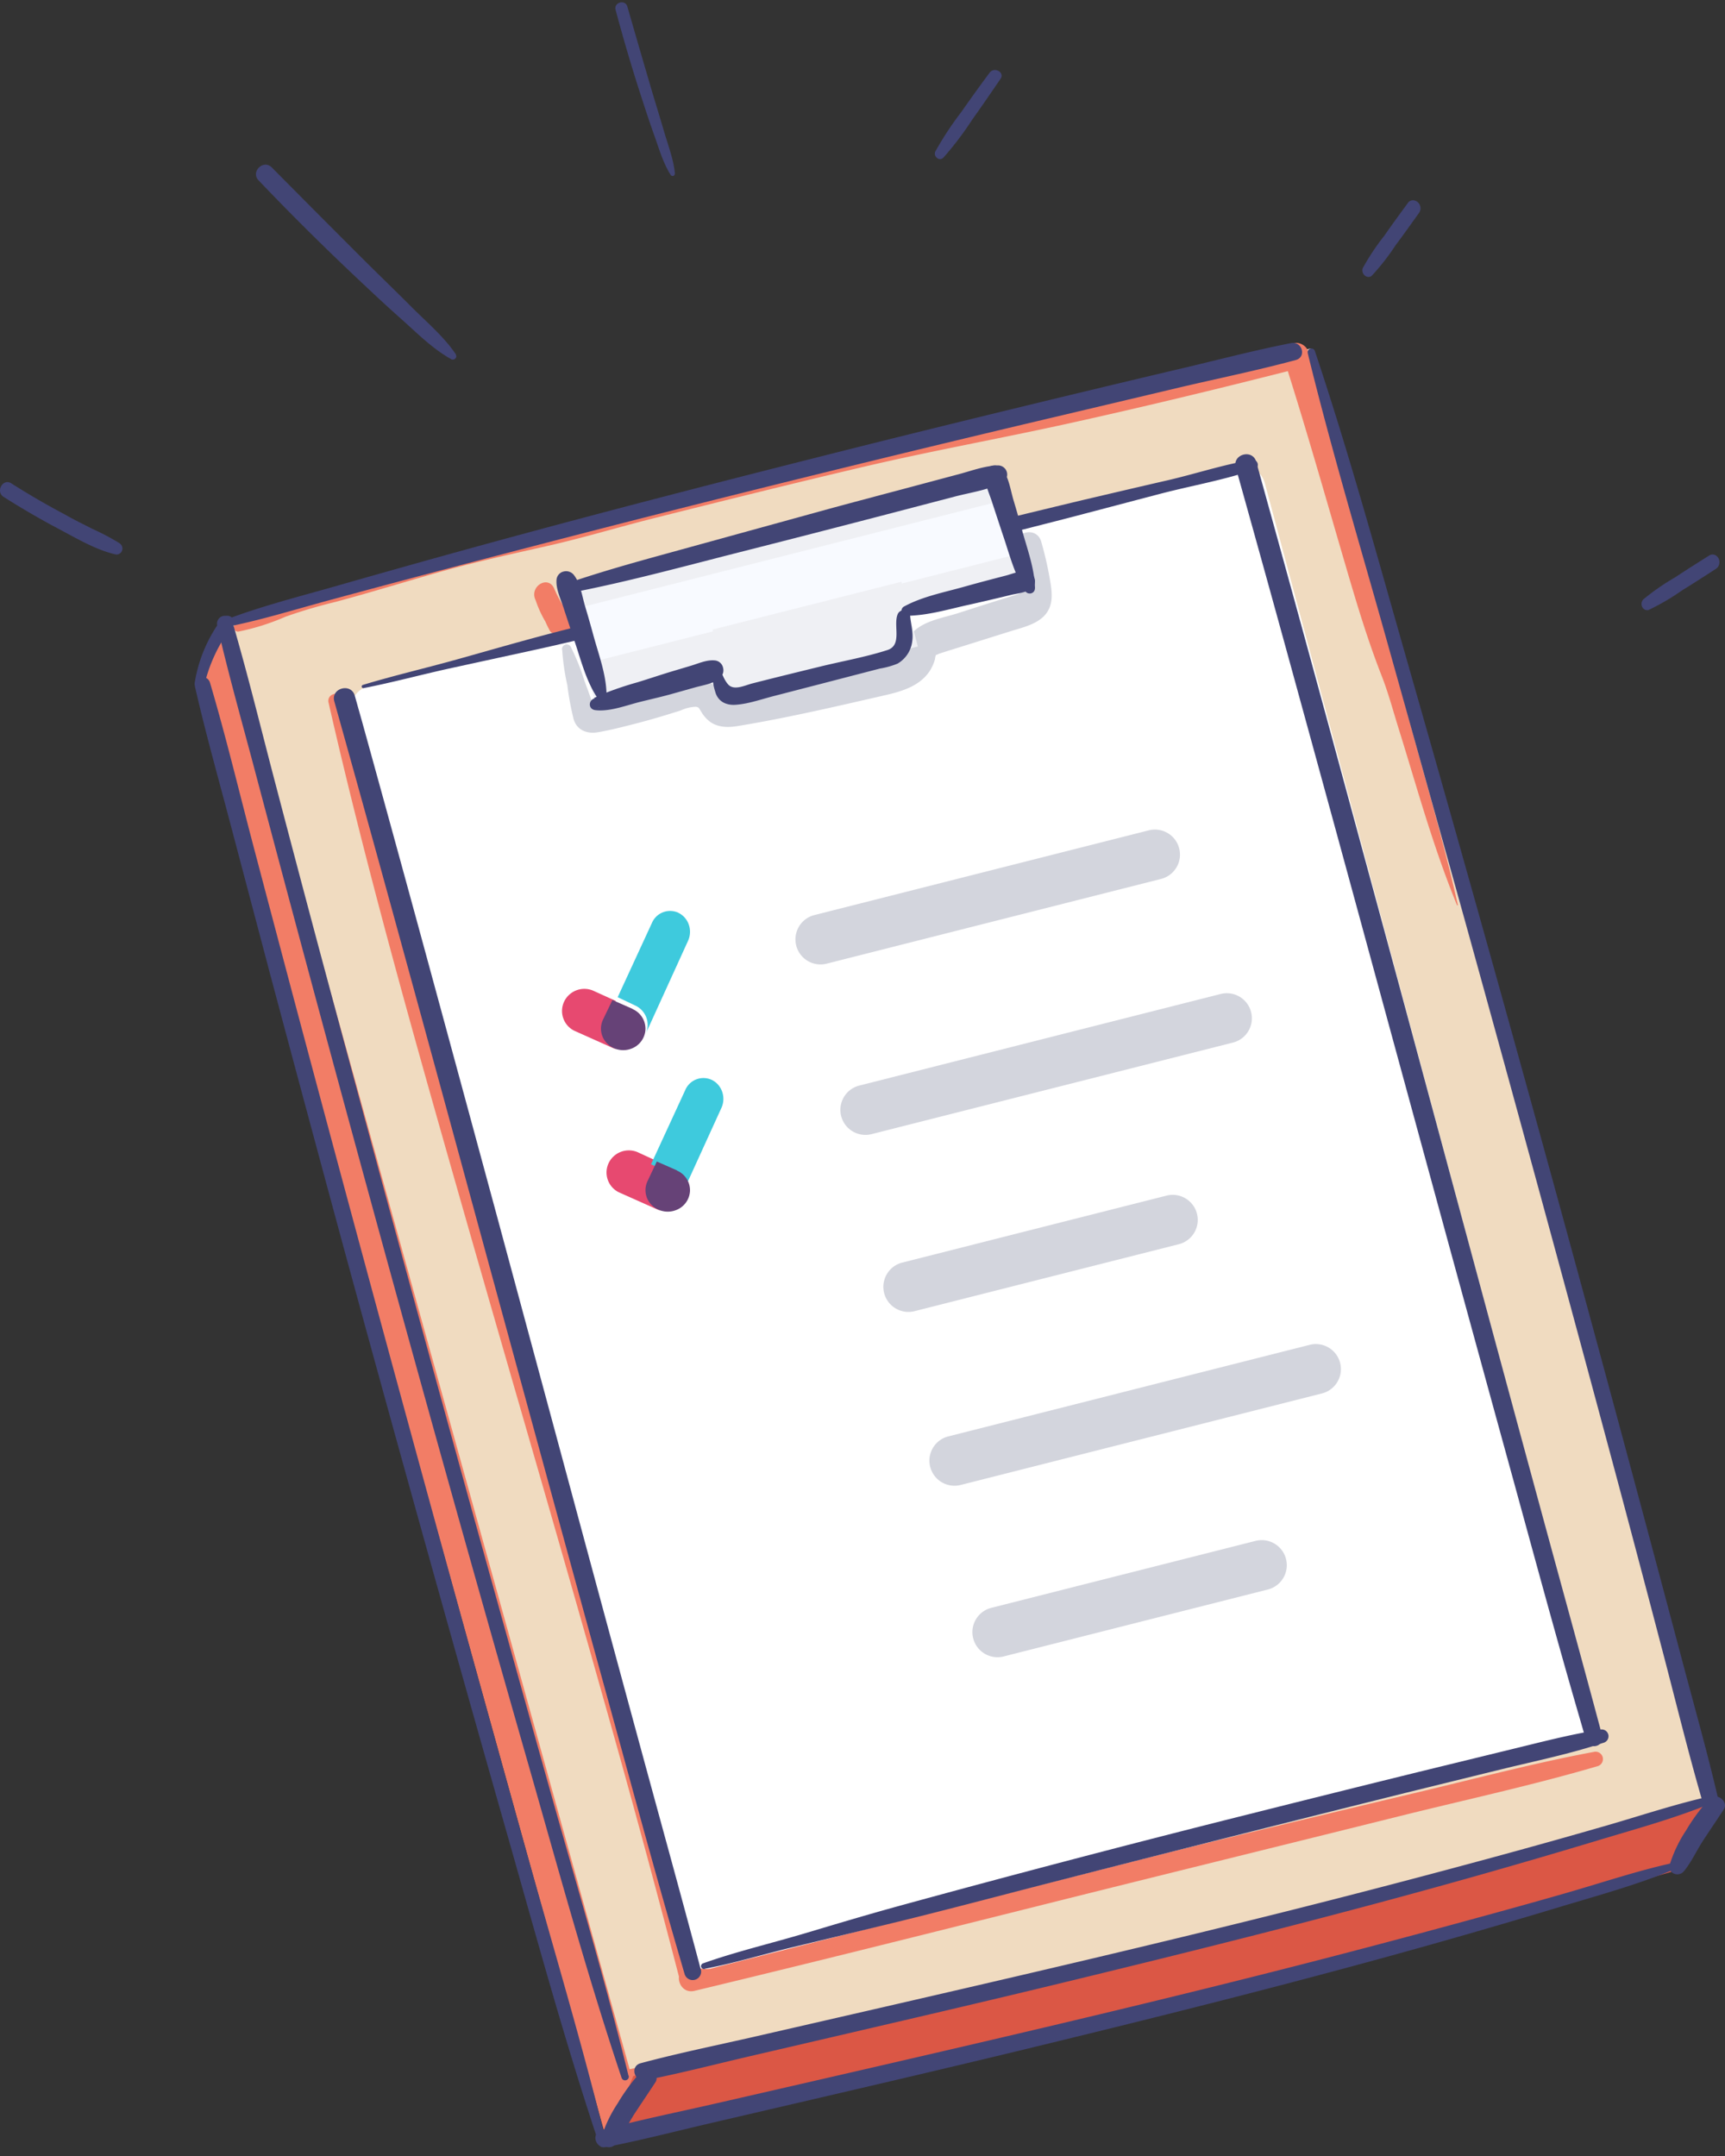 <svg width="72" height="90" fill="none" xmlns="http://www.w3.org/2000/svg"><rect width="100%" height="100%" fill="#333333" stroke="none"/><path d="M29.497 88.651l-4.227.517L8.36 28.299l1.272-2.362 4.268.953 15.597 61.76z" fill="#F27D66"/><path d="M71.535 75.22L47.23 81.856 26.435 86.66l-1.12 2.742L51.6 83.293l18.559-5.267 1.377-2.806z" fill="#DB5745"/><path d="M71.535 75.209l-21.517 5.959-23.739 5.21L9.522 26.012l45.175-11.466 16.838 60.663z" fill="#F0DBC0"/><path d="M23.375 26.206a11.784 11.784 0 00-.196-1.538l-.863.259a4.665 4.665 0 001 1.773c.49.568 1.232-.469.588-.836-.082-.046-.165-.087-.249-.129a.367.367 0 00-.406.047.443.443 0 00-.146.413c.025.091.049.18.078.27l.82-.518a5.138 5.138 0 01-.877-1.393c-.262-.556-1.037-.064-.773.49.104.212.215.424.306.636.081.223.179.44.291.647.053.094.158.14.256.11a.246.246 0 00.17-.236l.001.005zM66.51 73.134c-2.448.457-4.869 1.1-7.289 1.674-2.488.59-4.97 1.185-7.449 1.786a3626.263 3626.263 0 01-14.815 3.562l-8.25 1.96c-.65.156-.376 1.148.277.991 4.91-1.178 9.796-2.406 14.687-3.63 4.925-1.234 9.858-2.446 14.784-3.673 2.739-.681 5.516-1.281 8.225-2.076a.308.308 0 00-.165-.594h-.006z" fill="#F27D66"/><path d="M13.712 29.323c1.565 6.872 3.48 13.658 5.41 20.432 2.034 7.135 4.125 14.253 6.135 21.402a550.67 550.67 0 013.094 11.4c.15.589 1.049.334.896-.248-1.824-6.954-3.837-13.858-5.857-20.758-2.072-7.082-4.156-14.158-6.134-21.268a559.827 559.827 0 01-2.971-11.111c-.096-.373-.658-.214-.573.159v-.008zm47.133 8.439c-.688-3.09-1.629-6.12-2.415-9.185-.196-.787-.34-1.574-.518-2.361a50.107 50.107 0 00-.556-2.273 241.337 241.337 0 00-2.736-9.234.547.547 0 00-.661-.378 357.055 357.055 0 01-8.566 2.064c-2.861.661-5.71 1.409-8.543 2.186-1.41.394-2.834.72-4.248 1.098a336.94 336.94 0 00-4.35 1.216 533.12 533.12 0 01-4.418 1.236c-1.474.407-2.92.915-4.386 1.344-1.643.48-3.335.82-5.001 1.208-.788.16-1.568.362-2.335.604-.733.29-1.48.542-2.238.756-.21.049-.117.352.088.32a9.58 9.58 0 001.956-.62c.682-.24 1.376-.446 2.079-.615 1.475-.394 2.934-.85 4.408-1.266 1.475-.415 2.967-.737 4.461-1.076 1.495-.338 2.913-.771 4.373-1.14 2.895-.727 5.793-1.45 8.698-2.134 2.904-.685 5.799-1.202 8.695-1.842 3.22-.71 6.427-1.49 9.62-2.304l-.66-.378c.919 2.873 1.738 5.777 2.587 8.672.444 1.517.901 3.048 1.48 4.525.288.73.49 1.498.724 2.247.235.75.471 1.541.704 2.31.516 1.706 1.05 3.387 1.725 5.036a.02.02 0 00.014.014.02.02 0 00.02-.005.02.02 0 00.005-.02l-.006-.005z" fill="#F27D66"/><path d="M26.232 86.647c-.973-3.984-2.153-7.915-3.261-11.864-1.109-3.948-2.206-7.9-3.306-11.853a3013.153 3013.153 0 01-6.422-23.607c-.588-2.207-1.172-4.414-1.75-6.621-.593-2.251-1.138-4.514-1.797-6.757a.325.325 0 10-.626.175c.457 1.998 1.019 3.974 1.544 5.956a2361.749 2361.749 0 004.796 17.821c2.15 7.868 4.345 15.723 6.588 23.564 1.27 4.435 2.48 8.896 3.944 13.268a.154.154 0 10.298-.082h-.008zm-.925 2.79c-.971-3.98-2.148-7.907-3.252-11.85a3077.627 3077.627 0 01-9.75-35.74 4228.85 4228.85 0 01-1.769-6.687c-.582-2.22-1.12-4.463-1.77-6.658a.323.323 0 00-.544-.142.33.33 0 00-.081.316c.46 2.015 1.029 4.009 1.553 6.009l1.553 5.875c1.06 3.974 2.128 7.946 3.205 11.915 2.168 7.949 4.38 15.882 6.634 23.8 1.262 4.427 2.466 8.88 3.927 13.244a.154.154 0 10.297-.082h-.003zm29.277-74.694c.973 3.984 2.153 7.914 3.262 11.863 1.108 3.948 2.205 7.9 3.306 11.853 2.177 7.86 4.32 15.73 6.43 23.608a1505.81 1505.81 0 011.75 6.62c.594 2.252 1.138 4.514 1.798 6.757a.325.325 0 10.626-.174c-.457-1.998-1.02-3.974-1.544-5.956a2353.92 2353.92 0 00-4.796-17.82 2102.828 2102.828 0 00-6.588-23.566c-1.27-4.435-2.48-8.895-3.944-13.268a.154.154 0 10-.298.083h-.002z" fill="#424575"/><path d="M9.462 26.17c1.438-.285 2.847-.726 4.26-1.109 1.412-.383 2.803-.756 4.207-1.128 2.906-.767 5.815-1.523 8.727-2.268 5.88-1.495 11.772-2.938 17.678-4.33l4.92-1.166c1.608-.377 3.235-.708 4.83-1.14.462-.124.266-.797-.194-.707-1.455.284-2.895.66-4.337 1.003a1076.426 1076.426 0 00-13.075 3.17c-5.872 1.473-11.736 2.977-17.569 4.593-1.61.446-3.219.9-4.825 1.36-1.57.45-3.172.85-4.698 1.435a.148.148 0 00.078.284l-.002.002zM71.36 74.988c-1.44.323-2.847.795-4.265 1.206a305.9 305.9 0 01-4.268 1.2c-2.893.79-5.794 1.552-8.703 2.285-5.872 1.478-11.768 2.845-17.669 4.202l-4.899 1.124c-1.605.368-3.226.695-4.815 1.122-.462.125-.265.798.195.708 1.449-.282 2.885-.655 4.322-.99l4.32-1.005c2.923-.68 5.845-1.361 8.767-2.07 5.879-1.425 11.752-2.893 17.573-4.546 1.61-.458 3.217-.928 4.82-1.412 1.575-.474 3.18-.912 4.701-1.538a.148.148 0 00-.077-.284l-.002-.002zm-1.626 2.799c-1.44.323-2.846.796-4.265 1.206-1.418.41-2.842.801-4.268 1.19a441.5 441.5 0 01-8.703 2.285c-5.871 1.478-11.768 2.846-17.668 4.203l-4.9 1.124c-1.605.368-3.226.694-4.815 1.122-.462.125-.265.797.195.708 1.449-.282 2.885-.655 4.322-.99l4.32-1.005c2.923-.68 5.845-1.362 8.767-2.07 5.879-1.425 11.752-2.893 17.573-4.546 1.61-.458 3.217-.928 4.82-1.412 1.575-.475 3.18-.912 4.701-1.538a.148.148 0 00-.078-.284l-.001.007z" fill="#424575"/><path d="M51.577 19.459l-36.189 9.18a1.004 1.004 0 00-.721 1.232l13.832 51.58c.142.53.683.847 1.214.713l36.19-9.18a1.004 1.004 0 00.72-1.233L52.793 20.17a1.003 1.003 0 00-1.215-.712z" fill="#fff"/><path d="M23.466 27.13c.032.494.104.985.213 1.468.06.48.148.957.264 1.427.143.463.564.619 1.009.543.505-.086 1.009-.216 1.507-.343.436-.112.87-.234 1.302-.365l.645-.2c.2-.094.416-.148.636-.157.143.018.135.07.222.2.096.168.225.316.38.432.358.25.786.235 1.18.168 1.985-.327 3.964-.788 5.925-1.237.752-.171 1.584-.359 2.05-1.045.099-.153.175-.32.224-.496a1.14 1.14 0 01.05-.217c-.066.075.086 0 .107-.014.478-.156.96-.302 1.438-.453l1.574-.495c.462-.145 1.02-.267 1.377-.622.394-.399.358-.917.272-1.42a14.43 14.43 0 00-.382-1.694c-.197-.686-1.241-.4-1.062.297.115.401.192.813.228 1.23.01.187-.016.383 0 .566 0 .048-.045.188.024.076s-.087 0-.168.03c-.832.25-1.656.518-2.484.784-.73.235-1.834.369-2.14 1.196-.087.231-.071.487-.27.652-.25.168-.532.281-.828.331a100.59 100.59 0 01-5.249 1.223c-.344.071-.787.25-1.139.213-.104-.012-.067 0-.141-.078a4.062 4.062 0 00-.394-.494c-.63-.527-1.453-.154-2.124.063a28.314 28.314 0 01-2.146.61c-.247.031-.49.087-.724.168-.177.092-.083-.074-.03.08-.041-.122-.088-.24-.134-.36l-.29-.797a9.324 9.324 0 00-.55-1.368.196.196 0 00-.377.104l.006-.006z" fill="#D3D5DD"/><path d="M15.192 28.722c1.184-.232 2.349-.548 3.523-.808l3.578-.78c2.448-.538 4.88-1.17 7.317-1.756a1485.31 1485.31 0 0014.786-3.706c1.347-.35 2.691-.708 4.036-1.06 1.297-.339 2.654-.571 3.914-1.006a.21.21 0 00-.112-.406c-1.186.195-2.348.585-3.523.855-1.174.269-2.348.546-3.542.825a915.66 915.66 0 00-7.31 1.787 1515.8 1515.8 0 00-14.776 3.75c-1.346.35-2.681.738-4.022 1.113-1.297.363-2.616.667-3.914 1.061a.069.069 0 10.037.133l.008-.002zm14.225 53.464c1.232-.237 2.442-.606 3.661-.9l3.665-.886c2.443-.586 4.87-1.238 7.305-1.861 4.868-1.248 9.74-2.48 14.614-3.696 1.355-.334 2.71-.668 4.066-1 1.399-.342 2.82-.633 4.186-1.088a.284.284 0 10-.15-.547c-1.243.196-2.463.52-3.683.815l-3.662.894c-2.44.6-4.877 1.207-7.313 1.82a682.892 682.892 0 00-14.58 3.824c-1.346.37-2.684.771-4.022 1.171-1.378.407-2.796.743-4.15 1.223a.122.122 0 10.065.235l-.002-.004zm-.167.027c-.847-3.184-1.727-6.36-2.59-9.541-.973-3.58-1.941-7.16-2.906-10.743l-3.015-11.178c-.983-3.631-1.968-7.262-2.955-10.892-.883-3.244-1.772-6.485-2.668-9.724l-.308-1.094c-.153-.551-1.01-.318-.854.238.889 3.174 1.768 6.35 2.638 9.527.982 3.577 1.96 7.156 2.933 10.735 1.014 3.724 2.03 7.447 3.046 11.171.991 3.635 1.986 7.265 2.984 10.892.89 3.24 1.764 6.479 2.704 9.714l.315 1.084a.352.352 0 10.677-.197v.008z" fill="#424575"/><path d="M66.873 72.451c-.848-3.184-1.728-6.361-2.591-9.542-.973-3.58-1.942-7.162-2.907-10.745l-3.015-11.18c-.983-3.63-1.968-7.262-2.955-10.893-.883-3.244-1.773-6.486-2.67-9.726l-.3-1.087c-.154-.552-1.01-.318-.855.237.889 3.175 1.768 6.35 2.638 9.53.982 3.577 1.96 7.155 2.934 10.736 1.014 3.724 2.03 7.448 3.046 11.172.991 3.629 1.985 7.257 2.983 10.886.89 3.24 1.764 6.48 2.704 9.715l.315 1.084a.352.352 0 10.677-.196l-.004.01z" fill="#424575"/><path d="M23.636 24.57l18.012-4.564 1.142 4.507-18.012 4.565-1.142-4.507z" fill="#EFF0F4"/><path d="M23.918 25.436l17.786-4.507.571 2.254L24.49 27.69l-.571-2.254z" fill="#F8FAFF"/><path d="M29.743 26.28l7.88-1.996.685 2.704-7.88 1.997-.685-2.704z" fill="#EFF0F4"/><path d="M23.715 24.765c2.405-.457 4.77-1.108 7.141-1.71a963.06 963.06 0 007.039-1.814l1.98-.518c.649-.169 1.393-.27 1.986-.59a.382.382 0 00-.196-.705c-.59.014-1.178.25-1.75.394l-1.767.472c-1.178.315-2.356.624-3.544.947l-7.01 1.931c-1.338.367-2.674.75-3.987 1.201a.204.204 0 00.11.394l-.002-.002zm14.109.939c.887 0 1.784-.279 2.644-.465a98.484 98.484 0 001.747-.409c.287-.07.918-.114.98-.487l-.259.26c.463-.116.266-.834-.193-.72l.36.096c-.225-.291-.82-.03-1.104.044-.579.15-1.157.301-1.735.464-.845.24-1.763.41-2.54.837a.204.204 0 00.102.378l-.002.002zm-12.948 3.443c-.313.02-.362.457-.025.498.617.073 1.32-.215 1.91-.356.455-.114.914-.215 1.367-.346.29-.08.58-.163.87-.244.335-.095.732-.146 1.02-.363a.438.438 0 00.162-.464.387.387 0 00-.355-.304c-.333-.03-.676.13-.995.225l-.877.262c-.454.14-.905.292-1.354.429-.49.137-.972.3-1.446.491l-.292.13a.58.58 0 00-.11.053c-.049.036.027-.037.013 0 .058-.12.35.403.211.397 0 0-.064.047-.025.021l.025-.017a.237.237 0 00.091-.252.206.206 0 00-.194-.166l.004.006z" fill="#424575"/><path d="M25.316 28.983c-.014-.841-.337-1.681-.556-2.49a46 46 0 00-.343-1.2c-.121-.407-.188-.927-.45-1.272a.412.412 0 00-.446-.162.383.383 0 00-.293.357c-.027.407.206.85.32 1.237l.413 1.253c.275.793.481 1.67.948 2.386.05.079.15.116.243.092a.207.207 0 00.16-.195l.004-.006zM43.2 24.566c-.014-.841-.337-1.681-.555-2.49a45.992 45.992 0 00-.343-1.2c-.122-.407-.188-.927-.45-1.272a.412.412 0 00-.447-.162.383.383 0 00-.293.357c-.027.407.206.85.32 1.237l.413 1.253c.275.793.482 1.67.948 2.386.05.079.15.117.243.093a.207.207 0 00.16-.196l.004-.006zm-13.463 3.322c-.026.33.013.662.113.977.106.407.444.587.861.555.537-.037 1.09-.238 1.61-.37.602-.154 1.202-.312 1.803-.466l1.802-.468.8-.207c.252-.041.498-.11.734-.205a1.25 1.25 0 00.617-.94c.05-.366-.055-.678-.086-1.032a.272.272 0 00-.53-.073c-.179.468.207 1.275-.425 1.478-.916.295-1.895.465-2.832.696-.937.23-1.876.458-2.81.698-.305.078-.769.317-1.01.031-.172-.195-.244-.489-.39-.711-.06-.086-.236-.096-.253.033l-.004.004z" fill="#424575"/><path d="M33.233 39.47c-.141-.56.198-1.13.758-1.271l13.957-3.537a1.046 1.046 0 11.514 2.028l-13.957 3.537a1.046 1.046 0 01-1.272-.757zm1.876 7.116a1.045 1.045 0 01.757-1.27l15.083-3.823a1.046 1.046 0 01.514 2.028L36.38 47.343a1.046 1.046 0 01-1.271-.757zm3.716 14.646c-.142-.56.197-1.13.757-1.271l15.083-3.822a1.046 1.046 0 11.514 2.028l-15.083 3.822a1.046 1.046 0 01-1.27-.757zm-1.922-7.255c-.142-.56.197-1.13.757-1.272l11.03-2.795a1.046 1.046 0 11.514 2.028l-11.03 2.795a1.046 1.046 0 01-1.271-.756zM40.62 68.39c-.143-.56.196-1.13.756-1.272l11.03-2.795a1.046 1.046 0 11.514 2.029l-11.03 2.795a1.046 1.046 0 01-1.27-.758z" fill="#D3D5DD"/><path d="M25.32 42.622l.385-.838-.96-.435a.935.935 0 00-1.203.471.92.92 0 00.43 1.208l1.809.809a.918.918 0 01-.461-1.215z" fill="#E74970"/><path d="M28.31 38.1a.825.825 0 00-1.102.434l-1.427 3.093.762.362a.89.89 0 01.415 1.15l1.764-3.874a.91.91 0 00.026-.672.86.86 0 00-.439-.492z" fill="#3ECADD"/><path d="M26.408 42.117l-.846-.372-.393.818a.877.877 0 00.164.988.95.95 0 001.008.228.901.901 0 00.6-.814.897.897 0 00-.55-.848h.017z" fill="#664277"/><path d="M27.17 49.368l.385-.839-.953-.438a.935.935 0 00-1.202.47.92.92 0 00.43 1.21l1.809.807a.918.918 0 01-.47-1.21z" fill="#E74970"/><path d="M29.7 45.075a.824.824 0 00-1.1.433l-1.426 3.093.761.362c.417.2.601.713.415 1.15l1.773-3.89c.184-.44-.005-.952-.423-1.148z" fill="#3ECADD"/><path d="M28.26 48.858l-.846-.372-.387.82a.874.874 0 00.164.987.952.952 0 001.007.228.9.9 0 00.602-.813.895.895 0 00-.55-.846l.01-.004z" fill="#664277"/><path d="M8.533 28.579a6.505 6.505 0 011.155-2.435.263.263 0 00-.17-.438.267.267 0 00-.25.116 6.055 6.055 0 00-1.136 2.646c-.04.255.333.373.397.11h.004zM25.71 89.483c.311-.391.525-.869.803-1.29.277-.42.563-.844.84-1.265.227-.339-.322-.753-.607-.436-.367.405-.69.843-.964 1.308-.3.45-.53.936-.687 1.444a.306.306 0 00.194.365c.152.06.329.006.415-.126h.006zm44.593-11.391c.311-.391.526-.869.803-1.29.277-.42.563-.844.84-1.265.227-.339-.321-.753-.607-.436a8.03 8.03 0 00-.964 1.308c-.3.45-.53.936-.687 1.444a.306.306 0 00.194.365c.152.06.33.006.415-.126h.006zM4.994 22.678a10.225 10.225 0 00-1.14-.602c-.39-.2-.778-.388-1.147-.6a32.57 32.57 0 01-2.237-1.3c-.347-.224-.668.345-.32.566.747.474 1.51.918 2.29 1.332.737.39 1.545.872 2.357 1.063a.24.24 0 00.292-.14.255.255 0 00-.097-.315l.002-.004zm14.042-7.873c-.487-.727-1.17-1.309-1.796-1.928-.658-.66-1.329-1.31-1.995-1.97a989.531 989.531 0 01-3.9-3.917c-.352-.353-.895.182-.552.54a107.398 107.398 0 003.92 3.904c.662.625 1.324 1.252 2.007 1.857.682.606 1.322 1.262 2.114 1.703.116.065.268-.068.19-.185l.012-.004zm9.135-7.547c-.052-.576-.263-1.13-.43-1.69-.174-.592-.356-1.182-.534-1.777-.343-1.17-.684-2.342-1.021-3.514-.092-.317-.577-.179-.491.138.315 1.179.66 2.35 1.035 3.513.187.573.372 1.148.576 1.716.204.568.368 1.153.688 1.66.047.075.177.046.169-.047l.008.001zm11.211-.683c.439-.499.84-1.028 1.2-1.584.4-.558.788-1.128 1.175-1.694.2-.278-.26-.527-.453-.26a63.61 63.61 0 00-1.166 1.62 13.627 13.627 0 00-1.096 1.663c-.102.196.16.441.338.257l.002-.002zm29.426 18.889c.483-.23.948-.502 1.392-.814.479-.295.953-.601 1.426-.907a.328.328 0 00.142-.278.328.328 0 00-.145-.276.26.26 0 00-.285.002c-.477.3-.953.6-1.424.912a9.734 9.734 0 00-1.333.926.287.287 0 00-.033.313c.053.1.159.15.26.122zM57.25 11.518a9.63 9.63 0 00.994-1.27c.336-.451.664-.91.991-1.37a.329.329 0 00.03-.31.328.328 0 00-.236-.203.26.26 0 00-.265.107c-.333.455-.666.909-.988 1.373a9.736 9.736 0 00-.898 1.352.287.287 0 00.085.303c.086.074.203.081.286.018z" fill="#424575"/></svg>